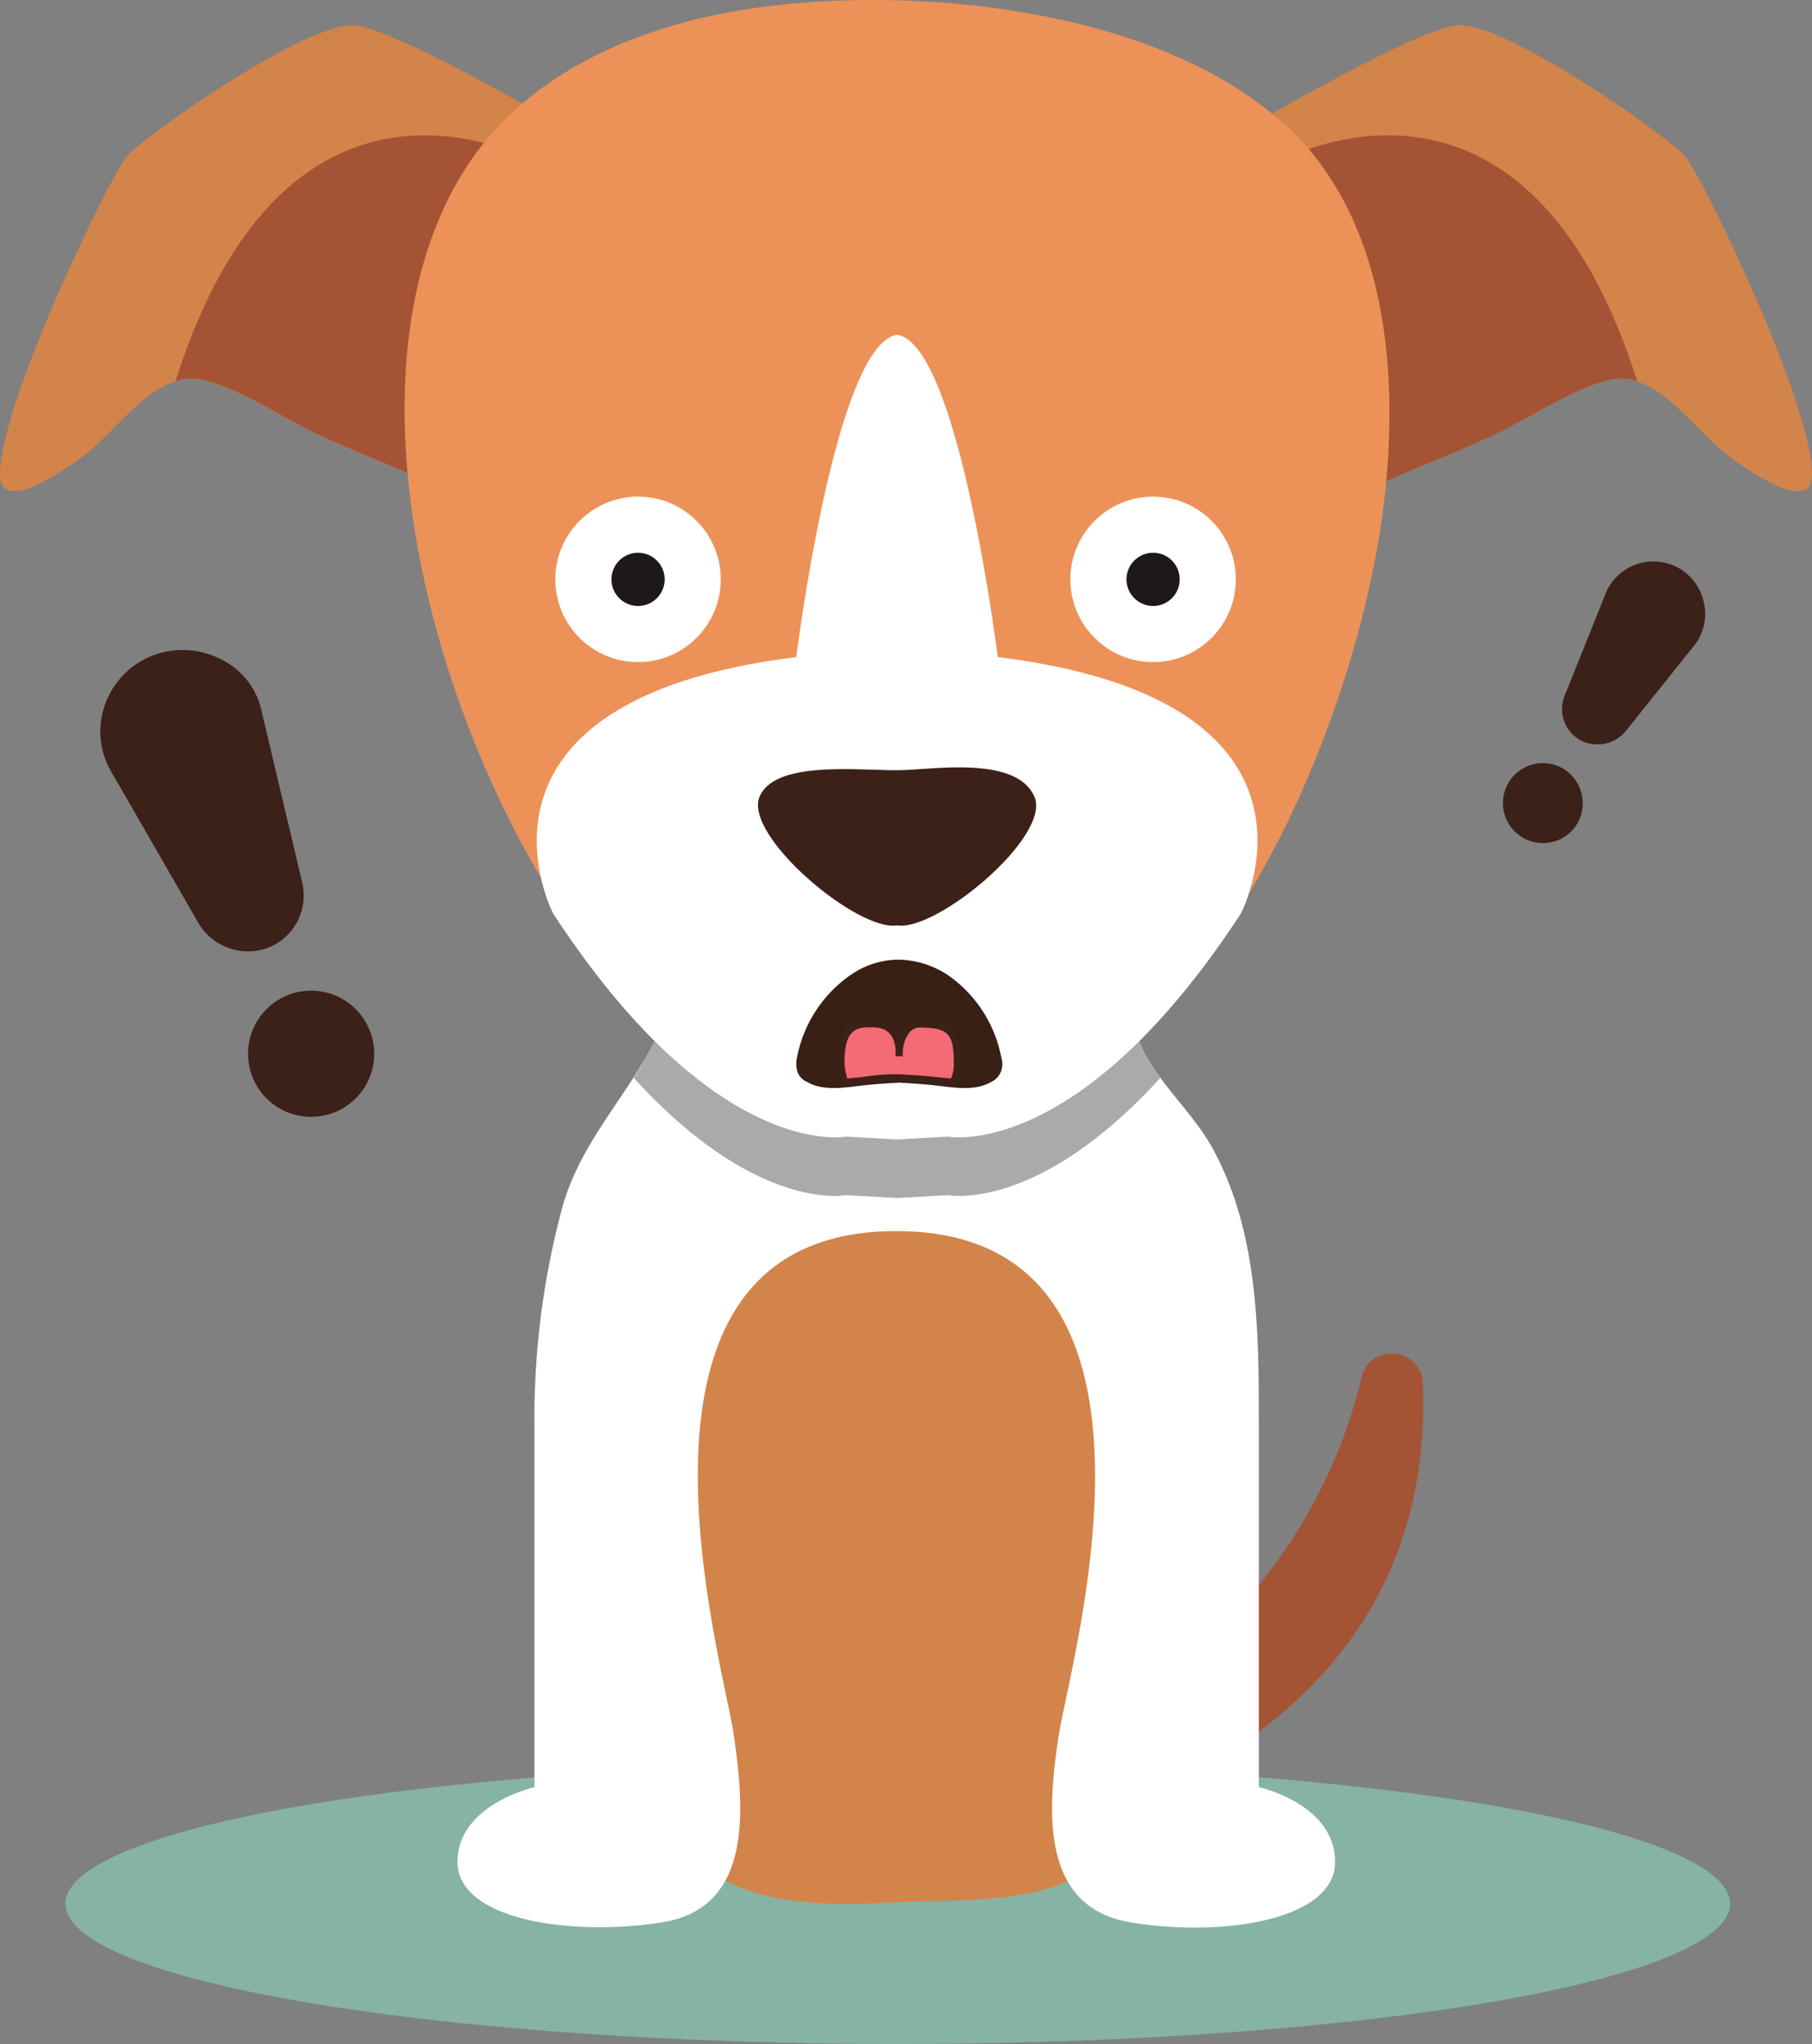 <svg xmlns="http://www.w3.org/2000/svg" width="251.9" height="284.14" viewBox="0 0 251.9 284.14">
  <rect x="0" y="0" width="251.9" height="284.14" fill="#808080" stroke="none"/>
  <defs>
    <style>
      .cls-1 {
        fill: #86b3a6;
      }

      .cls-2 {
        fill: #a45435;
      }

      .cls-3 {
        fill: #d3844a;
      }

      .cls-4 {
        fill: #fff;
      }

      .cls-5 {
        fill: #aaaaa9;
      }

      .cls-6 {
        fill: #ec9259;
      }

      .cls-7 {
        fill: #3c2118;
      }

      .cls-8 {
        fill: #1e171c;
      }

      .cls-9 {
        fill: #382015;
      }

      .cls-10 {
        fill: #f26b75;
      }
    </style>
  </defs>
  <title>Fichier 1</title>
  <g id="Calque_2" data-name="Calque 2">
    <g id="Layer_1" data-name="Layer 1">
      <g>
        <ellipse class="cls-1" cx="124.8" cy="264.64" rx="115.7" ry="19.5"/>
        <g>
          <g>
            <path class="cls-2" d="M167.3,228.44a72.88,72.88,0,0,0,22-37c1.1-4.8,8.3-4.1,8.5.8.7,16.4-4.2,35.1-23.9,49.3C129.8,273.24,167.3,228.44,167.3,228.44Z"/>
            <g>
              <path class="cls-3" d="M151.6,182.64c-.6-4.7-6.9-10-11.6-11.4-5-1.5-10.3-1.7-15.5-1.6-4.3.1-9.7-.7-13.7.7a23.94,23.94,0,0,0-12.9,12.3s-9.2,70,0,77c7.2,5.4,17.8,5.3,26.6,4.8,8.5-.4,20.2.4,27.1-4.8C160.8,252.64,151.6,182.64,151.6,182.64Z"/>
              <path class="cls-4" d="M175,248.44v-50.2c0-12.5,0-26.1-5.9-37.6-2.6-5.3-7.3-9.2-10.1-14.4-.5-1-5-12.1-5.6-12.1H95.8c-1.4,3.5-2.9,6.9-4.6,10.3-4.2,8.2-10.5,14.4-13,23.3a112.47,112.47,0,0,0-3.9,30.5v50.2s-10.7,2.4-10.7,10.4,15.7,10.4,28.4,8.4,11.5-15.7,10-26.1-19.2-70,22.6-70,24.2,59.6,22.6,70-2.7,24,10,26.1,28.4-.3,28.4-8.4S175,248.44,175,248.44Z"/>
              <path class="cls-5" d="M161.3,149.84a31.72,31.72,0,0,1-2.3-3.6c-.5-1-5-12.1-5.6-12.1H95.8c-1.4,3.5-2.9,6.9-4.6,10.3-1,1.9-2,3.7-3.1,5.4,17.1,18.8,29.5,16.3,29.5,16.3l7.1.4,7.1-.4S144.2,168.64,161.3,149.84Z"/>
            </g>
            <g>
              <path class="cls-3" d="M169.9,19.84s25.9-15.5,32.5-16.3,29.5,15.5,31.8,18.1,17.7,34.3,17.7,44.3c0,6-9.7-1.2-11.4-2.4-5.1-3.7-10.2-12.5-17.2-10.6-5.2,1.4-10.7,5.2-15.6,7.5-8.6,4.1-20,7.6-27.5,13.6C178.4,75.54,169.9,19.84,169.9,19.84Z"/>
              <path class="cls-2" d="M177.3,22.74,174,45c2.5,14.5,5.3,29.8,6.3,29,7.5-6,18.9-9.5,27.5-13.6,4.9-2.3,10.4-6.1,15.6-7.5a7.46,7.46,0,0,1,4.2.1C211.7,2.74,177.3,22.74,177.3,22.74Z"/>
              <path class="cls-3" d="M82,19.84S56.1,4.34,49.5,3.54,20,19,17.7,21.64,0,55.94,0,65.94c0,6,9.7-1.2,11.4-2.4,5.1-3.7,10.2-12.5,17.2-10.6,5.2,1.4,10.7,5.2,15.6,7.5,8.6,4.1,20,7.6,27.5,13.6C73.6,75.54,82,19.84,82,19.84Z"/>
              <path class="cls-2" d="M74.7,22.74,78,45c-2.5,14.5-5.3,29.8-6.3,29-7.5-6-18.9-9.5-27.5-13.6-4.9-2.3-10.4-6.1-15.6-7.5a7.46,7.46,0,0,0-4.2.1C40.3,2.74,74.7,22.74,74.7,22.74Z"/>
            </g>
            <path class="cls-6" d="M178.8,17.44c-.1-.1-.2-.2-.3-.2C161.2,1.54,129.1-1.86,107,.84c-15.7,1.9-32.1,7.9-41.5,21.4-24.1,35,2.8,108.2,35.9,129a43.7,43.7,0,0,0,23.3,7.1c40.3,0,63.7-55.2,67.7-88.5C194.5,52,192.9,30.54,178.8,17.44Z"/>
            <path class="cls-4" d="M138.7,91.34s-5.4-43.6-14-44.8c-8.6,1.3-14,44.8-14,44.8C61.5,97.44,76.9,127,76.9,127c22.6,34.6,40.7,31,40.7,31l7.1.4,7.1-.4s18.1,3.6,40.7-31C172.5,127,188,97.44,138.7,91.34Z"/>
            <path class="cls-7" d="M143.8,110.74c-2.4-5.5-13.3-3.9-17.9-3.7-5,.3-18-1.7-20.3,3.7s13.6,18.8,19.1,17.9C130.2,129.54,146.2,116.24,143.8,110.74Z"/>
          </g>
          <g>
            <g>
              <circle class="cls-4" cx="88.7" cy="80.54" r="11.5"/>
              <circle class="cls-8" cx="88.7" cy="80.54" r="3.7"/>
            </g>
            <g>
              <circle class="cls-4" cx="160.3" cy="80.54" r="11.5"/>
              <circle class="cls-8" cx="160.3" cy="80.54" r="3.7"/>
            </g>
            <path class="cls-9" d="M139.2,147a18.08,18.08,0,0,0-7.5-11.5,12.93,12.93,0,0,0-6.7-2.1,11.84,11.84,0,0,0-6.7,2.1,18.08,18.08,0,0,0-7.5,11.5,3.76,3.76,0,0,0,.1,2.1,2.37,2.37,0,0,0,1.3,1.3c2.2,1.3,5.1.8,7.7.5,1.7-.2,3.4-.3,5.1-.4,1.7.1,3.4.2,5.1.4,2.6.3,5.5.8,7.7-.5a2.73,2.73,0,0,0,1.3-1.3A3.07,3.07,0,0,0,139.2,147Z"/>
            <g>
              <path class="cls-10" d="M128.2,142.34c-3.2-.2-3.2,4-3.2,4h0s.2-3.8-3.2-4c-3.7-.2-4.9,1-4.9,5.4a8,8,0,0,0,.6,2.7l2.4-.3c1.7-.2,3.4-.3,5.1-.4,1.7.1,3.4.2,5.1.4l2.4.3a5.85,5.85,0,0,0,.6-2.7C133.1,143.34,131.9,142.54,128.2,142.34Z"/>
              <path class="cls-7" d="M132.8,150.84h-.3a16.35,16.35,0,0,0-2.2-.2h-.2c-1.5-.2-3.2-.3-5.1-.4-1.8.1-3.5.2-5,.4h-.2a16.35,16.35,0,0,1-2.2.2h-.3l-.1-.3a7.61,7.61,0,0,1-.7-2.9c0-4.6,1.4-6,5.4-5.8a4,4,0,0,1,2.6,1.2,2.66,2.66,0,0,1,.6,1,3.53,3.53,0,0,1,.8-1.3,3.24,3.24,0,0,1,2.4-.9c3.8.2,5.3,1,5.3,5.8a8,8,0,0,1-.7,2.9Zm-7.8-1.5c1.9.1,3.6.2,5.2.4h.2c.6.1,1.2.1,1.8.2a5,5,0,0,0,.4-2.2c0-4.1-.9-4.8-4.4-4.9H128a2,2,0,0,0-1.5.6,4.72,4.72,0,0,0-1,2.9v.5h-1v-.5c0-.1.2-3.3-2.7-3.5s-4.4.3-4.4,4.9a8.27,8.27,0,0,0,.4,2.2c.6-.1,1.2-.1,1.8-.2h.2A28.16,28.16,0,0,1,125,149.34Z"/>
            </g>
          </g>
          <g>
            <path class="cls-7" d="M30.7,91.64a11.65,11.65,0,0,0-9.5-.5,11.37,11.37,0,0,0-6.6,6.8,11.08,11.08,0,0,0,.9,9.4l12.1,21a8,8,0,0,0,9.7,3.4,7.81,7.81,0,0,0,4.7-9.1L36.4,99A10.45,10.45,0,0,0,30.7,91.64Z"/>
            <path class="cls-7" d="M40,138.34a8.77,8.77,0,1,0,11.4,4.9A8.77,8.77,0,0,0,40,138.34Z"/>
          </g>
          <g>
            <path class="cls-7" d="M236.9,83.94a7.21,7.21,0,0,0-3.4-4.9,7.17,7.17,0,0,0-10.3,3.5l-5.7,14.2a4.94,4.94,0,0,0,2.1,6.1,5.09,5.09,0,0,0,6.4-1.2l9.6-12A7,7,0,0,0,236.9,83.94Z"/>
            <path class="cls-7" d="M217.3,106.84a5.56,5.56,0,1,0,2,7.6A5.65,5.65,0,0,0,217.3,106.84Z"/>
          </g>
        </g>
      </g>
    </g>
  </g>
</svg>
